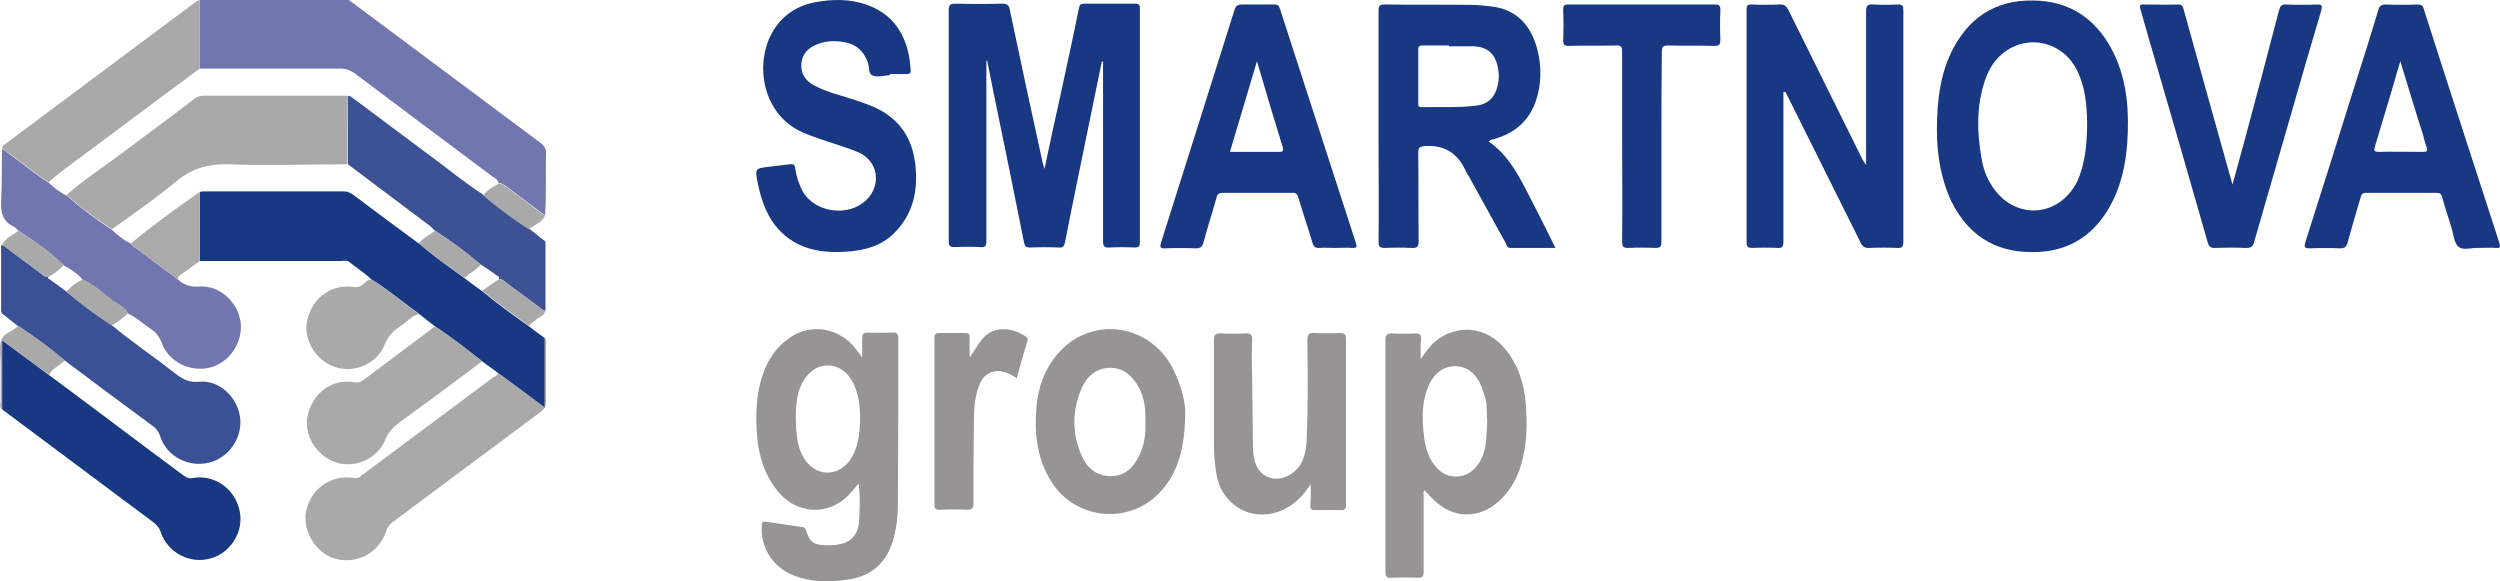 <svg width="357" height="83" viewBox="0 0 357 83" fill="none" xmlns="http://www.w3.org/2000/svg">
<path d="M28.526 0C35.6 0 42.674 0 49.821 0C58.937 6.796 68.053 13.592 77.169 20.389C77.752 20.827 78.044 21.338 77.971 22.069C77.898 24.992 78.044 27.915 77.825 30.765C76.002 29.377 74.106 27.988 72.283 26.6C71.918 26.381 71.626 26.088 71.189 26.162C71.116 25.577 70.605 25.431 70.241 25.139C63.677 20.242 57.114 15.346 50.623 10.45C49.967 10.011 49.383 9.792 48.581 9.792C41.872 9.792 35.235 9.792 28.526 9.792C28.526 6.577 28.526 3.288 28.526 0Z" fill="#7276AF"/>
<path d="M53.03 39.9C52.082 38.95 50.915 38.292 49.894 37.415C49.529 37.123 49.092 37.269 48.727 37.269C42.018 37.269 35.308 37.269 28.526 37.269C28.526 33.981 28.526 30.692 28.526 27.404C28.672 27.404 28.745 27.331 28.89 27.331C35.673 27.331 42.382 27.331 49.165 27.331C49.675 27.331 50.04 27.55 50.477 27.842C53.467 30.108 56.53 32.373 59.52 34.565C59.593 34.639 59.666 34.639 59.739 34.712C59.812 34.785 59.885 34.785 59.885 34.785C61.927 36.612 64.188 38.146 66.376 39.754C67.178 40.339 67.98 40.996 68.855 41.581C71.043 43.408 73.304 45.015 75.565 46.623C76.294 47.208 77.023 47.719 77.825 48.304C77.825 51.519 77.825 54.808 77.825 58.242C75.492 56.489 73.304 54.881 71.116 53.273C70.387 52.688 69.585 52.177 68.855 51.592C66.667 49.912 64.48 48.158 62.146 46.623C61.344 46.038 60.614 45.454 59.812 44.796C57.551 43.188 55.436 41.362 53.03 39.9Z" fill="#183884"/>
<path d="M0.157 44.431C0.157 41.288 0.157 38.146 0.157 35.004C0.594 35.004 0.813 35.296 1.105 35.515C2.636 36.685 4.168 37.781 5.699 38.95C6.064 39.169 6.283 39.608 6.866 39.462C6.793 39.535 6.793 39.535 6.866 39.608C6.866 39.754 6.866 39.827 7.012 39.827C7.814 40.412 8.616 40.996 9.419 41.581C11.461 43.335 13.648 44.942 15.909 46.404C18.826 48.815 21.962 50.935 24.952 53.273C25.973 54.077 26.921 54.662 28.453 54.515C31.297 54.223 33.922 56.708 34.287 59.631C34.652 62.481 32.683 65.404 29.838 66.062C26.921 66.792 23.858 65.185 22.91 62.408C22.692 61.677 22.327 61.165 21.671 60.727C17.514 57.658 13.357 54.589 9.2 51.446C7.085 49.692 4.897 48.012 2.563 46.55C1.761 45.965 1.032 45.308 0.23 44.723C0.303 44.65 0.23 44.577 0.157 44.431Z" fill="#3B5195"/>
<path d="M7.012 53.565C13.43 58.315 19.775 63.139 26.192 67.888C26.63 68.181 26.994 68.4 27.578 68.254C30.641 67.742 33.558 69.788 34.214 72.931C34.871 75.854 32.975 78.923 30.13 79.727C27.213 80.604 24.004 78.996 22.983 76.073C22.765 75.342 22.327 74.904 21.744 74.465C14.597 69.131 7.45 63.796 0.303 58.462C0.303 55.246 0.303 51.958 0.303 48.596C2.709 50.35 4.897 51.958 7.012 53.565Z" fill="#183884"/>
<path d="M2.636 32.958C2.417 32.739 2.272 32.519 1.98 32.373C0.375 31.642 0.084 30.327 0.157 28.719C0.302 26.235 0.23 23.75 0.302 21.265C0.667 21.485 0.959 21.704 1.323 21.996C3.22 23.312 4.97 24.846 6.939 26.088C7.741 26.819 8.543 27.477 9.491 27.915C11.533 29.669 13.721 31.35 15.982 32.812C16.784 33.615 17.659 34.273 18.68 34.785C18.826 35.077 19.118 35.296 19.41 35.442C21.379 36.904 23.421 38.438 25.39 39.9C26.265 40.704 27.213 40.996 28.453 40.923C31.37 40.704 33.922 43.115 34.36 45.965C34.725 48.815 32.828 51.739 30.057 52.469C27.213 53.2 24.15 51.739 23.129 49.035C22.764 48.085 22.254 47.427 21.452 46.915C20.431 46.258 19.483 45.308 18.316 44.796C17.805 43.919 16.93 43.481 16.128 42.969C14.669 41.946 13.43 40.631 11.825 39.973C11.096 39.096 10.148 38.438 9.127 37.927C7.158 35.954 4.897 34.419 2.636 32.958Z" fill="#7276AF"/>
<path d="M71.043 53.2C73.231 54.808 75.419 56.415 77.752 58.169C77.752 54.735 77.752 51.519 77.752 48.231C78.117 48.523 77.971 48.889 77.971 49.254C77.971 51.885 77.971 54.589 77.971 57.219C77.971 57.95 77.752 58.462 77.096 58.9C70.095 64.088 63.094 69.35 56.093 74.538C55.655 74.904 55.291 75.269 55.145 75.854C54.124 78.923 51.061 80.604 47.925 79.8C45.154 79.069 43.184 75.854 43.695 73.077C44.351 69.788 47.269 67.742 50.55 68.254C51.061 68.327 51.352 68.181 51.644 67.888C57.916 63.212 64.188 58.535 70.46 53.858C70.824 53.712 71.116 53.565 71.043 53.2Z" fill="#AAA9A9"/>
<path d="M77.898 34.785C77.898 38 77.898 41.215 77.898 44.358C77.461 44.358 77.169 43.992 76.877 43.773C75.273 42.604 73.742 41.435 72.137 40.265C71.846 40.046 71.627 39.754 71.189 39.9C71.262 39.827 71.262 39.827 71.262 39.681C71.262 39.535 71.262 39.462 71.116 39.462C70.314 38.877 69.512 38.292 68.637 37.781C66.595 36.027 64.407 34.419 62.146 32.958C61.854 32.739 61.636 32.446 61.344 32.227C57.479 29.304 53.541 26.381 49.675 23.458C49.675 20.169 49.675 16.954 49.675 13.665C50.113 13.665 50.332 14.031 50.623 14.177C54.343 16.954 58.062 19.731 61.781 22.508C64.188 24.262 66.522 26.235 69.074 27.842C71.116 29.596 73.304 31.204 75.565 32.665C76.367 33.25 77.096 33.908 77.898 34.492C77.826 34.639 77.898 34.712 77.898 34.785Z" fill="#3C5295"/>
<path d="M6.939 26.015C4.97 24.773 3.22 23.238 1.324 21.923C0.959 21.704 0.667 21.485 0.303 21.192C0.303 20.827 0.667 20.608 0.886 20.462C9.929 13.739 18.972 6.942 28.015 0.219C28.161 0.146 28.38 0.073 28.526 0C28.526 3.288 28.526 6.577 28.526 9.792C23.786 13.3 19.045 16.808 14.378 20.315C11.898 22.215 9.273 23.969 6.939 26.015Z" fill="#AAA9A9"/>
<path d="M62.145 46.623C64.479 48.158 66.667 49.839 68.855 51.592C64.99 54.515 61.124 57.365 57.186 60.215C56.238 60.946 55.436 61.677 54.998 62.846C53.832 65.623 50.55 66.939 47.852 65.989C45.007 64.965 43.257 61.896 43.986 59.119C44.789 55.977 47.56 54.004 50.696 54.589C51.425 54.735 51.717 54.369 52.154 54.077C55.29 51.739 58.353 49.4 61.416 47.135C61.635 46.915 61.854 46.769 62.145 46.623Z" fill="#AAA9A9"/>
<path d="M53.03 39.9C55.436 41.362 57.551 43.188 59.812 44.869C58.718 45.089 58.062 46.038 57.114 46.623C56.093 47.281 55.363 48.085 54.926 49.254C53.759 52.031 50.477 53.346 47.779 52.396C44.935 51.373 43.184 48.304 43.914 45.527C44.716 42.385 47.487 40.485 50.623 40.996C51.061 41.069 51.352 40.923 51.717 40.704C52.154 40.412 52.446 39.9 53.03 39.9Z" fill="#AAA9A9"/>
<path d="M25.39 39.9C23.421 38.438 21.378 36.904 19.41 35.442C19.118 35.223 18.826 35.077 18.68 34.785C21.816 32.154 25.171 29.742 28.526 27.404C28.526 30.692 28.526 33.981 28.526 37.269C27.65 37.927 26.775 38.512 25.9 39.169C25.681 39.315 25.39 39.462 25.39 39.9Z" fill="#ABAAAA"/>
<path d="M7.012 53.565C4.824 51.958 2.636 50.35 0.302 48.596C0.302 52.031 0.302 55.246 0.302 58.462C-0.135 58.169 0.083 57.731 0.083 57.292C0.083 54.881 0.156 52.469 0.011 49.985C-0.062 48.815 0.229 47.938 1.323 47.427C1.761 47.208 2.198 46.842 2.636 46.55C4.97 48.085 7.158 49.692 9.272 51.446C8.543 52.25 7.449 52.542 7.012 53.565Z" fill="#AAA9A9"/>
<path d="M71.189 39.9C71.626 39.754 71.845 40.046 72.137 40.265C73.741 41.435 75.273 42.604 76.877 43.773C77.169 43.992 77.46 44.358 77.898 44.358C77.679 45.162 76.877 45.308 76.439 45.746C76.148 46.038 75.71 46.185 75.564 46.55C73.304 44.869 70.97 43.262 68.855 41.508C69.584 40.996 70.386 40.412 71.189 39.9Z" fill="#AAA9A9"/>
<path d="M2.636 32.958C4.897 34.419 7.158 35.954 9.127 37.854C8.47 38.512 7.741 39.096 6.939 39.535C6.428 39.681 6.137 39.242 5.772 39.023C4.241 37.854 2.709 36.685 1.178 35.589C0.886 35.369 0.667 35.077 0.229 35.077C0.74 33.981 1.761 33.615 2.636 32.958Z" fill="#AAA9A9"/>
<path d="M75.492 32.739C73.231 31.277 71.043 29.669 69.001 27.915C69.584 27.112 70.387 26.673 71.189 26.235C71.626 26.162 71.918 26.454 72.283 26.673C74.106 28.062 76.002 29.45 77.825 30.838C77.315 31.788 76.294 32.154 75.492 32.739Z" fill="#AAA9A9"/>
<path d="M11.825 39.9C13.502 40.631 14.742 41.873 16.128 42.896C16.93 43.408 17.805 43.846 18.316 44.723C17.586 45.381 16.857 45.965 15.982 46.477C13.721 45.016 11.533 43.408 9.491 41.654C10.148 40.85 10.95 40.339 11.825 39.9Z" fill="#AAA9A9"/>
<path d="M59.812 34.785C60.395 33.981 61.343 33.542 62.146 32.958C64.406 34.419 66.594 36.027 68.636 37.781C68.053 38.585 67.032 38.95 66.376 39.681C64.115 38.146 61.927 36.538 59.812 34.785Z" fill="#AAA9A9"/>
<path d="M49.602 23.458C43.913 23.458 38.225 23.677 32.536 23.458C29.619 23.385 27.286 24.115 25.025 26.015C22.108 28.427 19.045 30.546 15.982 32.739C13.721 31.277 11.533 29.596 9.491 27.842C11.898 25.723 14.596 23.969 17.149 22.069C20.649 19.439 24.15 16.881 27.577 14.25C28.015 13.885 28.453 13.665 29.109 13.665C35.818 13.665 42.528 13.665 49.237 13.665C49.383 13.665 49.529 13.739 49.675 13.739C49.602 16.954 49.602 20.242 49.602 23.458Z" fill="#AAA9A9"/>
<path d="M157.34 8.799C156.93 10.809 156.521 12.819 156.112 14.77C154.768 21.392 153.365 28.014 152.078 34.635C151.962 35.167 151.786 35.404 151.202 35.345C149.799 35.286 148.454 35.286 147.051 35.345C146.525 35.345 146.35 35.167 146.233 34.635C144.83 27.541 143.368 20.446 141.907 13.351C141.615 11.814 141.264 10.218 140.972 8.68C140.913 8.68 140.855 8.68 140.855 8.68C140.855 9.035 140.855 9.39 140.855 9.745C140.855 17.963 140.855 26.181 140.855 34.399C140.855 35.108 140.738 35.345 139.978 35.286C138.75 35.227 137.523 35.227 136.295 35.286C135.652 35.286 135.477 35.108 135.477 34.458C135.477 30.733 135.477 26.949 135.477 23.225C135.477 15.953 135.477 8.74 135.477 1.467C135.477 0.699 135.71 0.521 136.412 0.521C138.633 0.581 140.913 0.581 143.134 0.521C143.778 0.521 144.07 0.699 144.187 1.349C145.707 8.621 147.285 15.834 148.863 23.106C148.922 23.343 148.98 23.639 149.156 24.111C149.916 20.446 150.675 17.017 151.435 13.588C152.312 9.449 153.248 5.31 154.066 1.172C154.183 0.64 154.358 0.521 154.884 0.521C157.281 0.521 159.678 0.521 162.075 0.521C162.601 0.521 162.776 0.64 162.776 1.231C162.776 12.346 162.776 23.461 162.776 34.635C162.776 35.227 162.542 35.345 162.075 35.345C160.847 35.286 159.619 35.286 158.392 35.345C157.69 35.404 157.515 35.108 157.515 34.458C157.515 26.417 157.515 18.377 157.515 10.336C157.515 9.804 157.515 9.331 157.515 8.799C157.457 8.799 157.398 8.799 157.34 8.799Z" fill="#183884"/>
<path d="M212.582 20.209C215.096 21.924 216.557 24.466 217.902 27.068C219.305 29.787 220.708 32.507 222.111 35.404C219.889 35.404 217.785 35.404 215.68 35.404C215.213 35.404 215.154 35.049 215.037 34.754C213.283 31.561 211.471 28.309 209.718 25.117C209.542 24.821 209.308 24.525 209.191 24.171C208.022 21.747 206.093 20.682 203.463 20.86C202.761 20.919 202.527 21.037 202.527 21.806C202.586 26.003 202.527 30.201 202.586 34.399C202.586 35.167 202.41 35.463 201.592 35.404C200.306 35.345 199.02 35.345 197.734 35.404C197.032 35.404 196.857 35.227 196.857 34.517C196.915 29.965 196.857 25.471 196.857 20.919C196.857 14.475 196.857 7.971 196.857 1.527C196.857 0.876 196.974 0.64 197.675 0.64C201.826 0.699 205.918 0.64 210.068 0.699C211.062 0.699 212.114 0.817 213.108 0.935C216.732 1.408 218.662 3.773 219.538 7.084C220.181 9.626 220.123 12.169 219.246 14.652C218.194 17.431 216.148 19.086 213.342 19.855C213.108 19.914 212.874 19.914 212.582 20.209ZM206.912 6.611C206.912 6.552 206.912 6.552 206.912 6.493C205.684 6.493 204.398 6.493 203.17 6.493C202.703 6.493 202.527 6.611 202.527 7.084C202.527 9.626 202.527 12.228 202.527 14.77C202.527 15.125 202.586 15.302 202.995 15.302C205.626 15.243 208.315 15.42 210.945 15.066C212.29 14.888 213.225 14.12 213.693 12.819C214.043 11.814 214.102 10.809 213.927 9.804C213.576 7.734 212.465 6.67 210.361 6.611C209.25 6.611 208.081 6.611 206.912 6.611Z" fill="#183884"/>
<path d="M254.671 13.115C254.671 13.41 254.671 13.706 254.671 14.001C254.671 20.86 254.671 27.659 254.671 34.517C254.671 35.227 254.495 35.463 253.794 35.404C252.625 35.345 251.397 35.345 250.228 35.404C249.643 35.404 249.41 35.286 249.41 34.635C249.41 23.52 249.41 12.464 249.41 1.349C249.41 0.758 249.585 0.64 250.111 0.64C251.456 0.699 252.8 0.699 254.145 0.64C254.788 0.581 255.08 0.876 255.372 1.408C258.88 8.503 262.446 15.657 265.953 22.752C266.07 22.988 266.245 23.284 266.479 23.52C266.479 23.225 266.479 22.87 266.479 22.574C266.479 15.598 266.479 8.621 266.479 1.645C266.479 0.758 266.713 0.581 267.531 0.64C268.701 0.699 269.87 0.699 271.039 0.64C271.682 0.64 271.799 0.817 271.799 1.467C271.799 6.848 271.799 12.228 271.799 17.608C271.799 23.225 271.799 28.841 271.799 34.458C271.799 35.227 271.623 35.463 270.864 35.404C269.577 35.345 268.291 35.345 267.005 35.404C266.304 35.463 265.953 35.227 265.661 34.576C262.212 27.659 258.763 20.741 255.314 13.824C255.197 13.588 255.08 13.351 254.963 13.115C254.788 13.115 254.729 13.115 254.671 13.115Z" fill="#183884"/>
<path d="M276.592 18.672C276.592 14.12 277.118 10.277 278.989 6.788C281.678 1.822 285.829 -0.247 291.265 0.108C296.292 0.462 299.741 3.241 301.904 7.734C303.775 11.696 304.067 15.953 303.775 20.328C303.541 23.639 302.84 26.831 301.144 29.728C298.631 34.044 294.831 36.113 289.921 35.995C284.718 35.936 280.977 33.453 278.638 28.723C277.06 25.353 276.592 21.687 276.592 18.672ZM298.046 17.963C298.046 16.13 297.929 14.356 297.52 12.582C296.877 10.04 295.708 7.912 293.311 6.729C289.628 4.956 285.361 6.729 283.724 10.75C282.204 14.593 282.263 18.613 282.964 22.633C283.198 24.052 283.666 25.353 284.484 26.595C287.641 31.443 293.896 31.147 296.585 26.003C297.754 23.461 297.988 20.741 298.046 17.963Z" fill="#183884"/>
<path d="M127.059 10.75C127 10.75 126.942 10.75 126.883 10.75C126.123 10.809 125.305 11.045 124.662 10.809C123.902 10.513 124.194 9.508 123.902 8.858C123.376 7.38 122.382 6.434 120.862 6.079C119.459 5.783 118.056 5.783 116.712 6.315C115.484 6.788 114.549 7.616 114.432 9.094C114.315 10.572 115.075 11.577 116.302 12.228C117.472 12.819 118.641 13.233 119.868 13.588C121.271 14.001 122.733 14.474 124.136 15.007C127.935 16.485 130.157 19.145 130.683 23.284C131.151 27.127 130.449 30.556 127.643 33.335C125.772 35.167 123.434 35.759 120.921 35.936C117.472 36.172 114.198 35.7 111.567 33.157C109.58 31.206 108.703 28.664 108.177 26.003C107.826 24.052 107.826 24.052 109.814 23.816C110.807 23.698 111.801 23.579 112.736 23.461C113.263 23.402 113.496 23.461 113.555 24.052C113.73 25.176 114.081 26.299 114.607 27.304C116.361 30.378 121.096 31.029 123.668 28.605C126.006 26.358 125.363 22.87 122.44 21.687C120.044 20.741 117.588 20.091 115.192 19.145C108.528 16.662 107.475 8.326 110.866 3.714C112.21 1.881 114.023 0.817 116.244 0.344C118.758 -0.129 121.271 -0.188 123.668 0.64C128.345 2.236 129.865 6.197 130.04 10.099C130.04 10.572 129.748 10.572 129.455 10.572C128.637 10.572 127.819 10.572 127.059 10.572C127.059 10.691 127.059 10.691 127.059 10.75Z" fill="#183884"/>
<path d="M353.815 35.404C352.996 35.345 351.71 35.818 351.067 35.227C350.424 34.694 350.366 33.453 350.073 32.507C349.606 31.029 349.138 29.61 348.729 28.132C348.612 27.718 348.437 27.541 347.969 27.541C344.578 27.541 341.188 27.541 337.856 27.541C337.33 27.541 337.213 27.777 337.096 28.191C336.453 30.378 335.81 32.507 335.225 34.694C335.05 35.227 334.816 35.463 334.231 35.463C332.77 35.404 331.309 35.404 329.847 35.463C329.146 35.463 328.97 35.345 329.204 34.576C331.542 27.245 333.881 19.855 336.161 12.523C337.33 8.858 338.499 5.192 339.61 1.467C339.785 0.817 340.077 0.64 340.72 0.64C342.24 0.699 343.702 0.699 345.221 0.64C345.689 0.64 345.981 0.758 346.098 1.231C349.664 12.405 353.289 23.52 356.913 34.694C357.088 35.286 357.03 35.463 356.445 35.404C355.627 35.345 354.808 35.404 353.815 35.404ZM342.766 8.74C342.357 10.099 342.006 11.223 341.714 12.346C340.837 15.184 340.019 18.081 339.142 20.919C338.966 21.51 339.025 21.688 339.726 21.688C341.772 21.628 343.818 21.688 345.923 21.688C346.507 21.688 346.741 21.628 346.507 20.978C346.274 20.387 346.157 19.796 345.981 19.145C344.871 15.775 343.877 12.346 342.766 8.74Z" fill="#183884"/>
<path d="M190.66 35.404C189.9 35.404 189.082 35.345 188.322 35.404C187.796 35.404 187.62 35.227 187.445 34.754C186.802 32.566 186.042 30.378 185.399 28.191C185.223 27.659 184.99 27.482 184.464 27.541C181.19 27.541 177.916 27.541 174.584 27.541C174 27.541 173.824 27.777 173.707 28.25C173.123 30.378 172.421 32.507 171.837 34.694C171.661 35.286 171.369 35.463 170.785 35.463C169.323 35.404 167.862 35.404 166.4 35.463C165.582 35.522 165.64 35.227 165.816 34.576C169.265 23.757 172.655 12.878 176.104 2C176.513 0.64 176.513 0.64 177.916 0.64C179.261 0.64 180.605 0.64 181.95 0.64C182.418 0.64 182.593 0.758 182.768 1.231C186.393 12.405 190.017 23.579 193.641 34.754C193.817 35.345 193.7 35.404 193.174 35.404C192.297 35.345 191.478 35.404 190.66 35.404ZM175.636 21.688C178.092 21.688 180.43 21.688 182.71 21.688C183.236 21.688 183.294 21.51 183.177 21.037C181.95 17.017 180.722 12.996 179.495 8.74C178.209 13.115 176.923 17.312 175.636 21.688Z" fill="#183884"/>
<path d="M318.799 26.358C319.384 24.23 319.91 22.279 320.436 20.387C322.131 14.061 323.827 7.734 325.463 1.408C325.639 0.817 325.873 0.581 326.457 0.64C327.919 0.699 329.38 0.699 330.842 0.64C331.543 0.64 331.66 0.758 331.485 1.467C329.965 6.552 328.503 11.636 327.042 16.721C325.347 22.633 323.593 28.605 321.898 34.517C321.722 35.227 321.43 35.404 320.728 35.404C319.267 35.345 317.864 35.345 316.403 35.404C315.701 35.463 315.409 35.227 315.233 34.517C312.486 24.939 309.738 15.361 306.932 5.783C306.523 4.305 306.056 2.768 305.646 1.29C305.529 0.817 305.53 0.64 306.056 0.64C307.751 0.64 309.388 0.699 311.083 0.64C311.668 0.64 311.726 0.994 311.843 1.408C314.123 9.626 316.403 17.844 318.799 26.358Z" fill="#183884"/>
<path d="M237.251 20.919C237.251 25.471 237.251 29.965 237.251 34.517C237.251 35.167 237.134 35.404 236.433 35.404C235.147 35.345 233.802 35.345 232.516 35.404C231.814 35.404 231.639 35.227 231.639 34.517C231.698 29.373 231.639 24.171 231.639 19.027C231.639 15.184 231.639 11.341 231.639 7.498C231.639 6.729 231.522 6.434 230.704 6.493C228.482 6.552 226.203 6.493 223.981 6.552C223.397 6.552 223.221 6.375 223.221 5.783C223.28 4.305 223.28 2.886 223.221 1.408C223.221 0.876 223.338 0.64 223.923 0.64C230.938 0.64 237.894 0.64 244.909 0.64C245.493 0.64 245.669 0.817 245.669 1.408C245.61 2.827 245.61 4.246 245.669 5.665C245.669 6.315 245.552 6.552 244.85 6.552C242.629 6.493 240.408 6.552 238.245 6.493C237.485 6.493 237.309 6.67 237.309 7.439C237.251 11.932 237.251 16.425 237.251 20.919Z" fill="#183884"/>
<path d="M122.586 69.06C122.052 69.653 121.637 70.245 121.162 70.719C118.256 73.682 113.809 73.445 111.14 70.245C109.243 67.934 108.353 65.209 108.116 62.305C107.879 59.283 107.938 56.321 108.946 53.417C109.717 51.225 110.962 49.388 112.979 48.084C115.944 46.188 119.739 46.84 121.993 49.566C122.348 49.98 122.645 50.395 123.119 51.047C123.119 49.98 123.119 49.151 123.119 48.321C123.119 47.788 123.238 47.492 123.89 47.492C125.076 47.551 126.322 47.492 127.508 47.492C128.041 47.492 128.279 47.669 128.279 48.203C128.279 56.202 128.279 64.201 128.219 72.201C128.219 73.682 128.041 75.163 127.686 76.585C126.796 80.2 124.602 82.333 120.806 82.807C118.375 83.103 115.825 83.163 113.453 82.215C110.429 81.089 108.59 78.304 108.768 75.045C108.768 74.571 109.005 74.393 109.42 74.511C111.14 74.749 112.919 75.045 114.639 75.282C115.054 75.341 115.054 75.637 115.173 75.934C115.588 77.237 116.122 77.77 117.486 77.83C118.375 77.889 119.265 77.889 120.213 77.652C121.518 77.296 122.289 76.467 122.586 75.163C122.763 74.097 122.882 70.423 122.586 69.06ZM122.823 59.876C122.823 57.98 122.645 56.143 121.696 54.424C120.036 51.521 116.596 51.402 114.817 54.246C114.461 54.78 114.224 55.372 114.046 55.965C113.512 58.098 113.572 60.231 113.809 62.364C113.927 63.49 114.283 64.616 114.936 65.623C116.537 67.994 119.443 68.112 121.222 65.92C122.586 64.083 122.763 62.009 122.823 59.876Z" fill="#969594"/>
<path d="M202.881 51.284C203.592 50.276 204.126 49.447 204.897 48.795C208.099 46.188 212.191 46.603 214.86 49.743C216.817 52.054 217.647 54.78 217.884 57.683C218.121 60.764 218.062 63.846 217.054 66.868C216.461 68.586 215.571 70.127 214.267 71.371C211.301 74.215 207.387 74.156 204.541 71.193C204.185 70.838 203.829 70.423 203.414 70.008C203.177 70.305 203.296 70.66 203.296 70.897C203.296 74.452 203.296 78.067 203.296 81.622C203.296 82.274 203.177 82.511 202.465 82.511C201.22 82.452 199.915 82.452 198.67 82.511C197.958 82.57 197.84 82.274 197.84 81.622C197.84 73.682 197.84 65.683 197.84 57.742C197.84 54.661 197.84 51.639 197.84 48.558C197.84 47.847 198.018 47.61 198.729 47.61C199.856 47.669 201.042 47.669 202.169 47.61C202.762 47.61 202.94 47.788 202.94 48.38C202.821 49.21 202.881 50.099 202.881 51.284ZM212.369 59.935C212.25 59.046 212.428 57.92 212.072 56.794C211.894 56.202 211.717 55.55 211.479 55.017C210.768 53.417 209.582 52.291 207.743 52.291C205.846 52.35 204.66 53.535 203.948 55.195C203.058 57.328 203.058 59.579 203.296 61.831C203.414 63.194 203.711 64.616 204.422 65.801C205.193 67.046 206.201 67.993 207.743 68.053C209.522 68.112 211.005 66.986 211.776 64.972C212.31 63.431 212.31 61.772 212.369 59.935Z" fill="#969594"/>
<path d="M169.256 58.868C169.197 64.023 168.248 67.579 165.52 70.423C161.073 75.045 153.363 74.156 150.042 68.645C148.026 65.327 147.67 61.713 148.026 57.98C148.263 55.195 149.212 52.647 151.051 50.514C155.617 45.181 163.741 46.069 167.24 52.173C168.604 54.661 169.256 57.269 169.256 58.868ZM163.563 60.172C163.623 58.513 163.445 56.854 162.615 55.313C161.725 53.713 160.48 52.528 158.582 52.528C156.625 52.528 155.261 53.654 154.49 55.372C153.067 58.572 153.067 61.95 154.49 65.149C155.261 66.868 156.625 67.994 158.641 67.994C160.658 67.994 161.844 66.749 162.674 65.09C163.445 63.55 163.623 61.89 163.563 60.172Z" fill="#969594"/>
<path d="M187.166 69.119C186.217 70.601 185.209 71.667 183.904 72.438C179.575 74.986 174.534 72.615 173.704 67.697C173.467 66.275 173.348 64.853 173.348 63.431C173.348 58.513 173.348 53.535 173.348 48.617C173.348 47.788 173.585 47.551 174.356 47.61C175.483 47.669 176.669 47.669 177.796 47.61C178.685 47.551 178.863 47.906 178.804 48.677C178.745 50.336 178.745 51.995 178.804 53.654C178.863 57.032 178.863 60.409 178.923 63.846C178.923 64.379 178.982 64.912 179.1 65.446C179.516 68.053 182.006 69.119 184.26 67.757C185.98 66.69 186.454 64.972 186.573 63.075C186.81 58.276 186.75 53.417 186.691 48.617C186.691 47.788 186.869 47.492 187.759 47.551C188.945 47.61 190.19 47.61 191.376 47.551C191.91 47.551 192.206 47.669 192.206 48.321C192.206 56.261 192.206 64.201 192.206 72.141C192.206 72.615 192.088 72.852 191.554 72.852C190.309 72.793 189.004 72.852 187.759 72.852C187.284 72.852 187.106 72.675 187.106 72.201C187.225 71.253 187.166 70.305 187.166 69.119Z" fill="#969594"/>
<path d="M138.479 51.047C139.131 50.099 139.605 49.269 140.198 48.499C141.977 46.247 144.883 46.899 146.603 48.143C146.84 48.321 146.781 48.499 146.722 48.677C146.188 50.454 145.654 52.232 145.18 54.01C144.824 53.773 144.527 53.595 144.172 53.417C142.274 52.469 140.495 53.121 139.783 55.135C139.19 56.735 139.072 58.454 139.072 60.113C139.012 64.023 139.012 67.934 139.012 71.845C139.012 72.556 138.834 72.793 138.123 72.793C136.818 72.734 135.454 72.734 134.15 72.793C133.616 72.793 133.438 72.615 133.438 72.141C133.438 64.201 133.438 56.202 133.438 48.262C133.438 47.788 133.616 47.551 134.09 47.551C135.336 47.551 136.64 47.551 137.886 47.551C138.36 47.551 138.479 47.788 138.479 48.203C138.419 49.091 138.479 49.98 138.479 51.047Z" fill="#969594"/>
</svg>
